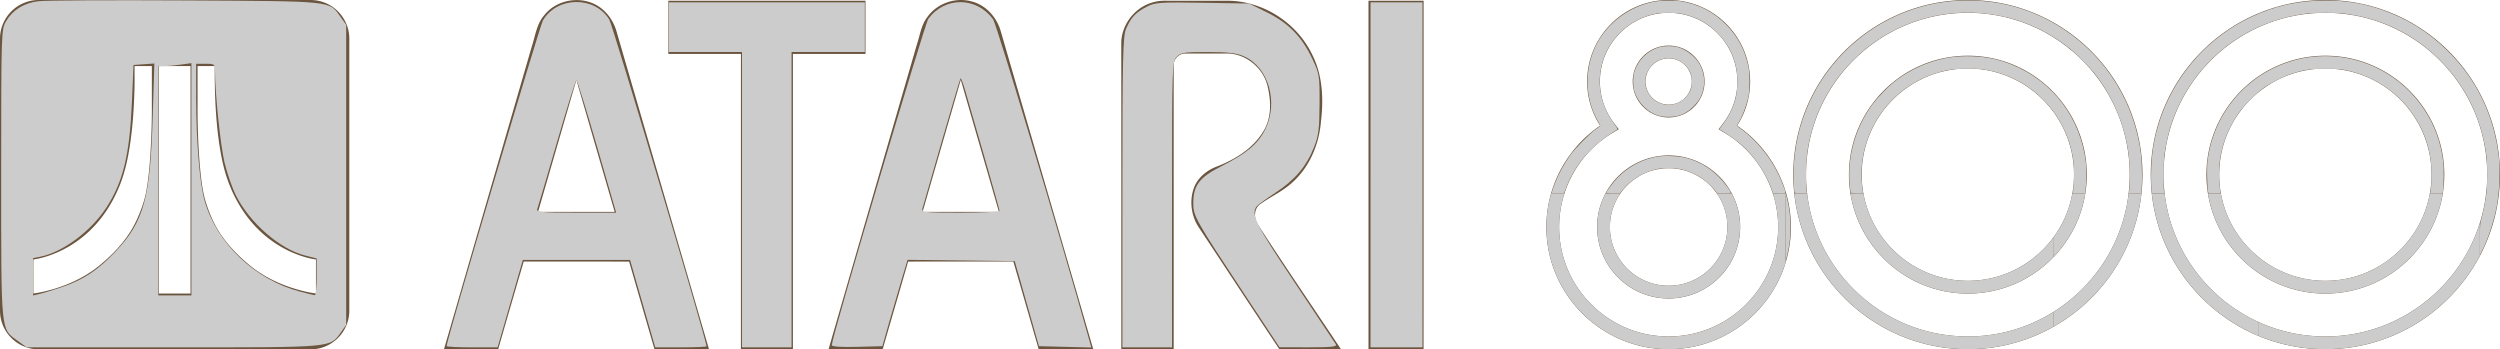 <?xml version="1.0" encoding="UTF-8" standalone="no"?>
<svg
   width="566.929"
   height="79.219"
   xml:space="preserve"
   version="1.1"
   id="svg8"
   sodipodi:docname="atari8bit-w.svg"
   inkscape:version="1.1 (c68e22c387, 2021-05-23)"
   xmlns:inkscape="http://www.inkscape.org/namespaces/inkscape"
   xmlns:sodipodi="http://sodipodi.sourceforge.net/DTD/sodipodi-0.dtd"
   xmlns="http://www.w3.org/2000/svg"
   xmlns:svg="http://www.w3.org/2000/svg"><defs
   id="defs12" /><sodipodi:namedview
   id="namedview10"
   pagecolor="#ffffff"
   bordercolor="#666666"
   borderopacity="1.0"
   inkscape:pageshadow="2"
   inkscape:pageopacity="0.0"
   inkscape:pagecheckerboard="0"
   showgrid="false"
   inkscape:zoom="7.4647793"
   inkscape:cx="327.87305"
   inkscape:cy="42.39911"
   inkscape:window-width="1920"
   inkscape:window-height="1017"
   inkscape:window-x="-8"
   inkscape:window-y="712"
   inkscape:window-maximized="1"
   inkscape:current-layer="svg8" />
    <g
   fill="#6B553F"
   id="g4">
        <path
   d="M123.437 3.436c3.074-3.934 9.436-4.604 13.207-1.307 1.542 1.299 2.622 3.091 3.175 5.02 6.981 24.021 13.994 48.033 20.966 72.058-4.12.004-8.242-.006-12.362.004-1.943-6.623-3.841-13.258-5.759-19.889-7.967-.018-15.932-.004-23.898-.008a3902.249 3902.249 0 0 0-5.792 19.896c-4.098-.014-8.195-.004-12.294-.008a52244.575 52244.575 0 0 1 19.938-68.739c.792-2.392 1.09-5.071 2.819-7.027m7.273 14.718c-2.921 9.952-5.783 19.924-8.688 29.881 5.791.027 11.579.01 17.367.01-2.898-9.963-5.781-19.926-8.679-29.891zM210.231 3.953c2.147-3.114 6.298-4.627 9.953-3.666 3.345.771 5.905 3.654 6.788 6.899 6.975 24.005 13.973 48.001 20.947 72.005-4.125.033-8.25 0-12.375.018-1.918-6.629-3.816-13.266-5.748-19.895-7.954.004-15.907-.016-23.86.006-1.901 6.635-3.86 13.252-5.763 19.885-4.094.004-8.186-.002-12.28.004 6.629-23.041 13.336-46.063 20.019-69.087.701-2.081.971-4.373 2.319-6.169m-1.003 44.092c5.766.008 11.53.004 17.296.004-2.868-9.984-5.782-19.956-8.644-29.939-2.879 9.98-5.786 19.951-8.652 29.935zM151.56.167h44.712v12.059c-5.487.004-10.974-.006-16.459.004 0 22.325.004 44.653-.003 66.977h-11.792c0-22.324-.003-44.651.004-66.977-5.489-.01-10.974 0-16.462-.004 0-4.02-.003-8.037 0-12.059zM261.023.657c1.133-.391 2.342-.524 3.537-.495 4.699.017 9.398.003 14.098.006 7.914.145 15.468 5.056 18.894 12.179 2.371 4.626 2.615 10.005 2.018 15.079-.41 5.313-2.64 10.625-6.723 14.145-2.158 1.926-4.846 3.09-7.153 4.801-1.269.967-1.329 2.842-.676 4.186 6.237 9.629 12.724 19.104 19.09 28.652-4.657.008-9.313-.014-13.972.008-6.098-9.156-12.13-18.359-18.202-27.529-1.785-2.609-2.27-6.066-1.201-9.045.834-2.285 2.831-3.958 5.055-4.82 4.246-1.619 8.431-4.166 10.782-8.172 1.788-3.01 1.697-6.725.893-10.021-.942-4.277-5.11-7.644-9.513-7.495-3.047.021-6.091-.016-9.132.014-1.377-.032-2.672 1.165-2.655 2.561-.014 21.501.008 43.004-.006 64.504-3.96-.006-7.917 0-11.878-.004-.007-23.146.007-46.297-.007-69.443.019-4.061 2.904-7.878 6.751-9.111zM310.335.167h12.498c-.004 26.349.006 52.692-.008 79.042-4.162-.01-8.326 0-12.49-.004V.167z"
   id="path2" />
    </g>
    <path
   fill="#6B553F"
   d="M527.328 79.205c-21.836 0-39.604-17.766-39.604-39.603C487.724 17.764 505.492 0 527.328 0c21.838 0 39.602 17.765 39.602 39.603-.001 21.836-17.764 39.602-39.602 39.602zm0-76.297c-20.234 0-36.695 16.461-36.695 36.694 0 20.234 16.461 36.695 36.695 36.695 20.232 0 36.693-16.461 36.693-36.695 0-20.232-16.461-36.694-36.693-36.694zm0 63.674c-14.873 0-26.977-12.102-26.977-26.976 0-14.875 12.104-26.976 26.977-26.976s26.975 12.101 26.975 26.976c-.001 14.874-12.102 26.976-26.975 26.976zm0-51.042c-13.271 0-24.068 10.797-24.068 24.066 0 13.271 10.797 24.068 24.068 24.068 13.27 0 24.066-10.797 24.066-24.068 0-13.27-10.797-24.066-24.066-24.066zM446.257 79.205c-21.836 0-39.604-17.766-39.604-39.603C406.654 17.764 424.421 0 446.257 0c21.838 0 39.602 17.765 39.602 39.603 0 21.836-17.764 39.602-39.602 39.602zm0-76.297c-20.232 0-36.695 16.461-36.695 36.694 0 20.234 16.463 36.695 36.695 36.695s36.693-16.461 36.693-36.695c.001-20.232-16.46-36.694-36.693-36.694zm0 63.674c-14.875 0-26.977-12.102-26.977-26.976 0-14.875 12.102-26.976 26.977-26.976 14.873 0 26.975 12.101 26.975 26.976 0 14.874-12.102 26.976-26.975 26.976zm0-51.042c-13.271 0-24.068 10.797-24.068 24.066 0 13.271 10.797 24.068 24.068 24.068s24.066-10.797 24.066-24.068c.001-13.27-10.796-24.066-24.066-24.066zM378.4 79.205c-15.295 0-27.736-12.441-27.736-27.738 0-9.178 4.637-17.842 12.197-22.976-1.932-2.98-2.943-6.41-2.943-10.009C359.917 8.292 368.208 0 378.4 0s18.484 8.292 18.484 18.481c0 3.599-1.016 7.027-2.947 10.009 7.563 5.134 12.199 13.796 12.199 22.976.002 15.298-12.441 27.739-27.736 27.739zm0-76.297c-8.588 0-15.576 6.986-15.576 15.574a15.43 15.43 0 0 0 3.256 9.524l1.006 1.297-1.41.841c-7.467 4.467-12.104 12.637-12.104 21.323 0 13.689 11.139 24.83 24.828 24.83 13.691 0 24.83-11.141 24.83-24.83 0-8.688-4.639-16.857-12.105-21.323l-1.406-.841 1.002-1.297a15.418 15.418 0 0 0 3.256-9.524c-.001-8.587-6.989-15.574-15.577-15.574zm0 64.785c-8.945 0-16.225-7.275-16.225-16.227 0-8.943 7.277-16.225 16.225-16.225 8.945 0 16.225 7.277 16.225 16.225 0 8.952-7.278 16.227-16.225 16.227zm0-29.542c-7.344 0-13.316 5.976-13.316 13.318 0 7.344 5.975 13.318 13.316 13.318 7.344 0 13.316-5.975 13.316-13.318 0-7.342-5.972-13.318-13.316-13.318zm0-11.512c-4.496 0-8.152-3.658-8.152-8.154 0-4.495 3.656-8.151 8.152-8.151s8.152 3.656 8.152 8.151c.002 4.496-3.656 8.154-8.152 8.154zm0-13.399a5.25 5.25 0 0 0-5.244 5.244 5.25 5.25 0 0 0 5.244 5.246 5.25 5.25 0 0 0 5.246-5.246 5.25 5.25 0 0 0-5.246-5.244zM70.453.003H8.761C3.942.003 0 3.946 0 8.765v61.692c0 4.818 3.942 8.762 8.761 8.762h61.692c4.819 0 8.762-3.943 8.762-8.762V8.765c0-4.818-3.942-8.762-8.762-8.762zM34.269 31.85c-.175 3.69-.406 7.389-1.017 11.037-.42 2.516-1.291 4.943-2.369 7.246-1.761 3.711-4.528 6.852-7.639 9.492-2.782 2.449-6.104 4.232-9.597 5.438-1.976.684-4.01 1.205-6.08 1.498.002-2.57.002-5.143 0-7.713 2.492-.375 4.889-1.26 7.114-2.43A25.653 25.653 0 0 0 21.7 50.93c2.067-2.285 3.713-4.932 4.963-7.742 1.472-3.229 2.26-6.721 2.795-10.213.672-4.442.951-8.938 1.055-13.425.017-1.52.004-3.042.008-4.564 1.303-.004 2.606 0 3.911-.002.005 3.064 0 6.131.002 9.195.013 2.557-.059 5.114-.165 7.671zm8.936-16.867v51.576c-2.395.006-4.789-.01-7.183.012-.031-5.481-.005-10.967-.013-16.446-.003-11.71.005-23.422-.004-35.134 2.4-.017 4.8-.004 7.2-.008 0-.001 0-.001 0 0zm28.443 51.572c-2.056-.279-4.072-.811-6.034-1.477-2.336-.813-4.596-1.865-6.672-3.217-1.515-.973-2.892-2.139-4.216-3.355-2.182-2.014-4.134-4.299-5.601-6.889-1.147-2.018-1.985-4.195-2.64-6.416-.601-2.232-.857-4.543-1.09-6.837-.451-4.962-.62-9.947-.588-14.928 0-2.817-.001-5.634 0-8.453 1.297-.001 2.593-.004 3.888.001-.042 5.241.137 10.495.761 15.701.512 4.045 1.233 8.121 2.844 11.889 1.527 3.646 3.729 7.035 6.598 9.768 2.74 2.613 6.06 4.621 9.667 5.777 1.007.32 2.036.572 3.083.727-.001 2.57-.002 5.138 0 7.709z"
   id="path6" />
<path
   style="fill:#cccccc;stroke-width:0.536"
   d="M 3.922,77.225 C 0.142,74.487 0.268,75.786 0.268,39.385 0.268,7.377 0.291,6.659 1.369,4.824 2.884,2.244 5.433,0.668 8.735,0.27 10.267,0.085 25.265,0.009 42.064,0.101 75.958,0.286 74.588,0.139 77.254,3.877 l 1.248,1.75 V 39.653 73.679 l -1.195,1.675 c -2.509,3.518 -1.367,3.415 -38.056,3.415 H 6.055 Z M 14.073,65.096 c 4.856,-1.645 8.255,-3.915 12.235,-8.169 6.351,-6.79 7.765,-11.978 8.331,-30.572 l 0.364,-11.958 -2.364,0.169 -2.364,0.169 -0.354,8.306 C 29.408,35.068 27.946,41.162 24.177,46.989 20.67,52.409 14.259,57.19 9.118,58.218 l -1.616,0.323 v 4.23 4.23 L 8.975,66.663 c 0.81,-0.186 3.105,-0.891 5.098,-1.567 z m 29.33,-24.444 V 14.322 l -2.486,0.341 c -1.367,0.187 -3.055,0.341 -3.751,0.341 h -1.265 v 25.989 25.989 h 3.751 3.751 z M 71.804,62.796 V 58.61 L 69.135,57.926 C 63.458,56.471 56.655,50.557 53.524,44.354 c -0.864,-1.711 -2.041,-5.097 -2.616,-7.523 -0.917,-3.871 -2.141,-15.64 -2.145,-20.621 -0.001,-1.674 -0.084,-1.742 -2.145,-1.742 h -2.143 l 0.005,7.904 c 0.006,9.682 0.8,19.241 1.926,23.176 2.762,9.65 11.426,17.89 21.647,20.586 1.621,0.428 3.128,0.793 3.349,0.813 0.221,0.019 0.402,-1.848 0.402,-4.15 z"
   id="path866" /><path
   style="fill:#cccccc;stroke-width:0.536"
   d="m 101.276,78.482 c 0,-1.277 21.073,-72.52 21.838,-73.83 3.212,-5.499 11.741,-5.615 15.062,-0.204 0.784,1.277 22.043,72.72 22.043,74.078 0,0.134 -2.615,0.244 -5.812,0.244 h -5.812 l -2.859,-9.913 -2.859,-9.913 H 130.722 118.567 l -2.866,9.913 -2.866,9.913 h -5.779 c -3.179,0 -5.779,-0.129 -5.779,-0.288 z m 34.115,-45.26 c -2.385,-8.252 -4.489,-15.004 -4.676,-15.004 -0.187,0 -2.192,6.39 -4.456,14.199 -2.264,7.809 -4.256,14.561 -4.426,15.004 -0.267,0.696 0.917,0.805 8.793,0.805 h 9.102 z"
   id="path905" /><path
   style="fill:#cccccc;stroke-width:0.536"
   d="M 168.257,45.279 V 11.789 h -8.306 -8.306 V 6.162 0.536 H 173.883 196.121 V 6.162 11.789 h -8.306 -8.306 v 33.491 33.491 h -5.626 -5.626 z"
   id="path944" /><path
   style="fill:#cccccc;stroke-width:0.536"
   d="m 188.619,78.262 c 0,-1.659 21.066,-72.856 21.888,-73.975 3.746,-5.1 10.891,-5.062 14.696,0.077 0.786,1.061 15.098,48.802 21.789,72.682 l 0.493,1.759 -5.936,-0.151 -5.936,-0.151 -2.75,-9.645 -2.75,-9.645 -12.153,-0.144 -12.153,-0.144 -1.33,4.431 c -0.732,2.437 -2.018,6.842 -2.858,9.789 l -1.528,5.358 -5.736,0.152 c -3.627,0.096 -5.736,-0.048 -5.736,-0.392 z m 38.045,-30.441 c 0,-0.223 -1.571,-5.83 -3.49,-12.459 -1.92,-6.629 -3.863,-13.344 -4.319,-14.923 -0.456,-1.579 -0.92,-2.78 -1.031,-2.668 -0.112,0.112 -2.041,6.588 -4.287,14.392 -2.246,7.804 -4.207,14.611 -4.356,15.127 -0.251,0.866 0.404,0.938 8.606,0.938 4.883,0 8.878,-0.183 8.878,-0.406 z"
   id="path983" /><path
   style="fill:#cccccc;stroke-width:0.536"
   d="m 254.529,43.655 c 0,-30.388 0.111,-35.381 0.824,-37.088 1.071,-2.564 2.192,-3.763 4.724,-5.056 1.887,-0.963 2.98,-1.039 12.623,-0.881 l 10.558,0.174 4.046,2.001 c 4.874,2.411 7.913,5.516 10.272,10.495 1.631,3.443 1.694,3.835 1.662,10.277 -0.028,5.602 -0.229,7.194 -1.225,9.727 -1.73,4.401 -4.33,7.483 -8.764,10.388 -2.15,1.409 -4.087,2.825 -4.304,3.146 -1.268,1.88 -0.251,3.908 8.594,17.131 4.952,7.404 9.186,13.762 9.409,14.131 0.315,0.522 -1.054,0.668 -6.191,0.66 l -6.596,-0.009 -7.868,-11.913 C 271.082,49.862 270.604,49.013 270.604,46.106 c 0,-4.05 1.369,-5.872 6.286,-8.365 5.815,-2.949 8.373,-5.091 10.015,-8.386 3.051,-6.123 0.793,-14.038 -4.718,-16.541 -1.729,-0.785 -3.509,-1.004 -8.234,-1.013 -5.323,-0.01 -6.154,0.114 -7.1,1.06 -1.048,1.048 -1.072,1.786 -1.072,33.491 v 32.419 h -5.626 -5.626 z"
   id="path1022" /><path
   style="fill:#cccccc;stroke-width:0.536"
   d="M 310.793,39.653 V 0.536 h 5.894 5.894 V 39.653 78.77 h -5.894 -5.894 z"
   id="path1061" /><path
   style="fill:#cccccc;stroke-width:0.033"
   d="m 377.422,67.649 c -5.213,-0.341 -9.871,-3.092 -12.698,-7.5 -1.314,-2.048 -2.153,-4.436 -2.441,-6.949 -0.073,-0.638 -0.101,-2.206 -0.051,-2.863 0.165,-2.163 0.73,-4.235 1.658,-6.077 l 0.203,-0.404 1.687,-0.009 1.687,-0.009 -0.053,0.076 c -0.196,0.278 -0.629,0.999 -0.825,1.373 -0.601,1.15 -1.002,2.284 -1.257,3.559 -0.201,1.005 -0.234,1.378 -0.235,2.612 -1.1e-4,1.157 0.019,1.414 0.17,2.294 0.885,5.162 4.788,9.366 9.883,10.645 1.938,0.486 3.944,0.532 5.918,0.135 3.936,-0.792 7.35,-3.388 9.19,-6.988 1.389,-2.717 1.804,-5.712 1.206,-8.715 -0.324,-1.629 -1.006,-3.291 -1.913,-4.664 l -0.216,-0.327 h 1.681 1.681 l 0.305,0.628 c 1.909,3.934 2.121,8.51 0.588,12.634 -1.154,3.103 -3.247,5.788 -6.014,7.715 -2.193,1.528 -4.927,2.525 -7.627,2.782 -0.693,0.066 -1.914,0.09 -2.529,0.05 z"
   id="path1100" /><path
   style="fill:#cccccc;stroke-width:0.033"
   d="m 377.54,79.168 c -6.05,-0.169 -11.922,-2.369 -16.662,-6.242 -1.036,-0.847 -2.429,-2.192 -3.296,-3.182 -3.574,-4.085 -5.852,-9.018 -6.616,-14.326 -0.091,-0.635 -0.161,-1.275 -0.224,-2.067 -0.055,-0.683 -0.055,-3.075 -4.6e-4,-3.751 0.155,-1.924 0.416,-3.473 0.881,-5.233 l 0.139,-0.527 h 1.506 c 1.421,0 1.505,0.003 1.483,0.059 -0.066,0.171 -0.277,0.905 -0.422,1.465 -0.768,2.978 -0.965,6.214 -0.566,9.294 0.861,6.646 4.367,12.645 9.758,16.693 5.177,3.888 11.608,5.579 18.088,4.756 6.972,-0.885 13.325,-4.799 17.337,-10.681 3.408,-4.995 4.865,-11.086 4.095,-17.114 -0.162,-1.27 -0.472,-2.714 -0.85,-3.967 -0.075,-0.248 -0.136,-0.463 -0.136,-0.477 0,-0.015 0.656,-0.026 1.457,-0.026 h 1.457 l -0.009,7.828 -0.009,7.828 -0.206,0.603 c -1.141,3.339 -2.653,6.11 -4.781,8.758 -1.377,1.713 -3.111,3.392 -4.891,4.736 -3.333,2.516 -7.17,4.242 -11.237,5.056 -1.489,0.298 -3.041,0.477 -4.404,0.508 -0.405,0.009 -0.812,0.021 -0.904,0.026 -0.092,0.005 -0.537,-0.002 -0.988,-0.014 z"
   id="path1139" /><path
   style="fill:#cccccc;stroke-width:0.033"
   d="m 445.191,79.17 c -4.17,-0.104 -8.355,-0.888 -12.274,-2.299 -9.027,-3.25 -16.575,-9.668 -21.282,-18.094 -0.481,-0.861 -1.357,-2.645 -1.751,-3.567 -1.282,-2.997 -2.166,-6.014 -2.685,-9.16 -0.125,-0.755 -0.288,-1.954 -0.288,-2.116 v -0.095 h 1.437 1.437 l 0.022,0.176 c 0.533,4.24 1.677,8.07 3.535,11.831 2.447,4.954 6.015,9.321 10.415,12.748 3.708,2.888 8.015,5.069 12.525,6.343 5.376,1.519 11.136,1.783 16.662,0.766 4.278,-0.788 8.556,-2.411 12.209,-4.633 0.244,-0.148 0.449,-0.269 0.456,-0.269 0.007,0 0.009,0.75 0.004,1.666 l -0.009,1.666 -0.385,0.211 c -1.166,0.638 -2.906,1.463 -4.14,1.963 -4.288,1.737 -9.098,2.755 -13.476,2.85 -0.433,0.009 -0.938,0.022 -1.122,0.028 -0.184,0.006 -0.764,-4.69e-4 -1.289,-0.014 z"
   id="path1178" /><path
   style="fill:#cccccc;stroke-width:0.033"
   d="m 445.274,66.544 c -5.791,-0.196 -11.42,-2.311 -15.975,-6.001 -1.012,-0.82 -2.32,-2.066 -3.136,-2.989 -3.171,-3.583 -5.282,-7.728 -6.27,-12.308 -0.077,-0.359 -0.255,-1.321 -0.255,-1.38 0,-0.015 0.653,-0.026 1.451,-0.026 h 1.451 l 0.11,0.544 c 1.069,5.276 3.908,10.08 8.022,13.572 5.014,4.256 11.503,6.275 18.029,5.608 3.935,-0.402 7.648,-1.74 10.932,-3.938 2.07,-1.386 4.05,-3.22 5.544,-5.135 0.195,-0.249 0.374,-0.475 0.398,-0.502 0.037,-0.041 0.045,0.317 0.045,2.155 v 2.204 l -0.444,0.435 c -2.076,2.033 -4.331,3.651 -6.857,4.919 -3.079,1.546 -6.291,2.457 -9.729,2.76 -0.535,0.047 -2.214,0.122 -2.478,0.111 -0.055,-0.002 -0.432,-0.016 -0.837,-0.029 z"
   id="path1217" /><path
   style="fill:#cccccc;stroke-width:0.033"
   d="m 465.621,72.451 10e-4,-1.669 0.543,-0.352 c 2.174,-1.408 3.958,-2.843 5.831,-4.688 2.966,-2.923 5.273,-6.093 7.116,-9.78 1.776,-3.552 2.96,-7.357 3.488,-11.203 0.058,-0.424 0.112,-0.804 0.121,-0.846 l 0.015,-0.075 h 1.442 1.442 l -0.022,0.193 c -0.839,7.269 -3.556,13.957 -8.032,19.764 -1.463,1.899 -3.422,3.977 -5.284,5.606 -1.936,1.693 -4.296,3.375 -6.468,4.609 l -0.193,0.109 z"
   id="path1256" /><path
   style="fill:#cccccc;stroke-width:0.033"
   d="m 465.613,56.134 -0.01,-2.19 0.324,-0.456 c 1.89,-2.656 3.26,-5.808 3.91,-8.996 0.056,-0.276 0.11,-0.536 0.12,-0.578 l 0.017,-0.075 h 1.457 1.457 l -0.016,0.075 c -0.009,0.041 -0.055,0.294 -0.103,0.561 -0.669,3.76 -2.267,7.534 -4.539,10.717 -0.722,1.012 -1.56,2.038 -2.27,2.78 l -0.337,0.352 z"
   id="path1295" /><path
   style="fill:#cccccc;stroke-width:0.033"
   d="m 511.569,75.91 c -4.441,-1.944 -8.469,-4.663 -11.928,-8.053 -1.497,-1.467 -2.706,-2.849 -4.003,-4.575 -2.303,-3.067 -4.151,-6.463 -5.486,-10.083 -0.988,-2.68 -1.727,-5.695 -2.076,-8.473 -0.046,-0.368 -0.091,-0.719 -0.099,-0.779 l -0.015,-0.109 h 1.45 1.45 l 0.041,0.343 c 0.196,1.658 0.631,3.788 1.13,5.528 1.746,6.091 5.084,11.674 9.641,16.126 2.87,2.804 6.055,5.047 9.638,6.788 l 0.758,0.368 0.001,1.566 c 7.4e-4,0.861 -0.002,1.565 -0.007,1.565 -0.005,-4.22e-4 -0.227,-0.096 -0.494,-0.213 z"
   id="path1334" /><path
   style="fill:#cccccc;stroke-width:0.033"
   d="m 526.271,79.169 c -4.741,-0.118 -9.422,-1.098 -13.865,-2.904 l -0.318,-0.129 -0.009,-1.563 c -0.005,-0.86 -10e-4,-1.563 0.007,-1.563 0.009,0 0.223,0.092 0.476,0.204 6.216,2.75 13.183,3.699 20.004,2.723 6.678,-0.955 13,-3.768 18.198,-8.098 1.651,-1.375 3.38,-3.1 4.739,-4.727 1.832,-2.195 3.377,-4.552 4.652,-7.099 0.81,-1.619 1.322,-2.838 1.92,-4.571 l 0.294,-0.854 0.002,3.693 0.002,3.693 -0.105,0.208 c -0.47,0.933 -1.603,2.786 -2.428,3.968 -6.17,8.843 -15.557,14.783 -26.102,16.517 -1.66,0.273 -3.52,0.452 -5.056,0.488 -0.414,0.009 -0.912,0.022 -1.105,0.027 -0.193,0.005 -0.781,-6.09e-4 -1.306,-0.014 z"
   id="path1373" /><path
   style="fill:#cccccc;stroke-width:0.033"
   d="m 526.355,66.545 c -0.792,-0.028 -1.339,-0.071 -2.194,-0.171 -6.386,-0.746 -12.341,-3.806 -16.712,-8.586 -3.042,-3.327 -5.195,-7.326 -6.278,-11.656 -0.153,-0.612 -0.4,-1.798 -0.44,-2.117 l -0.022,-0.176 h 1.454 1.454 l 0.093,0.488 c 0.575,2.999 1.907,6.182 3.664,8.756 3.386,4.961 8.381,8.459 14.125,9.893 3.383,0.845 7.031,0.939 10.437,0.27 4.202,-0.826 7.992,-2.687 11.256,-5.529 0.857,-0.746 2.127,-2.068 2.858,-2.975 2.463,-3.056 4.172,-6.692 4.892,-10.408 l 0.096,-0.493 h 1.449 c 1.41,0 1.449,0.002 1.449,0.065 0,0.036 -0.038,0.273 -0.085,0.527 -1.159,6.325 -4.56,12.052 -9.566,16.109 -5.085,4.121 -11.404,6.237 -17.928,6.005 z"
   id="path1412" /><path
   style="fill:#cccccc;stroke-width:0.134"
   d="m 562.384,54.255 c -0.003,-3.394 0.011,-3.6 0.33,-4.686 0.399,-1.359 0.917,-3.983 1.151,-5.831 0.216,-1.705 0.216,-6.558 -6.7e-4,-8.306 -1.064,-8.597 -4.84,-16.244 -10.951,-22.179 -5.877,-5.707 -13.116,-9.15 -21.417,-10.187 -1.736,-0.217 -6.589,-0.219 -8.306,-0.004 -11.046,1.384 -20.418,7.147 -26.548,16.325 -1.877,2.81 -3.651,6.613 -4.579,9.816 -0.45,1.551 -0.984,4.1 -1.25,5.961 -0.187,1.308 -0.24,7.644 -0.07,8.272 l 0.1,0.368 h -1.394 -1.394 l -0.075,-0.435 c -0.326,-1.906 -0.196,-6.712 0.262,-9.679 2.004,-12.98 10.328,-24.16 22.186,-29.801 5.365,-2.552 10.774,-3.762 16.848,-3.769 4.74,-0.005 8.655,0.635 12.891,2.109 5.593,1.946 10.375,4.902 14.663,9.066 6.735,6.539 10.783,14.863 11.834,24.337 0.309,2.783 0.162,7.257 -0.344,10.422 -0.562,3.522 -2.015,8.042 -3.518,10.945 l -0.416,0.804 -0.004,-3.55 z"
   id="path1451" /><path
   style="fill:#cccccc;stroke-width:0.134"
   d="m 500.687,43.504 c -0.052,-0.166 -0.126,-1.567 -0.164,-3.115 -0.053,-2.189 -0.019,-3.167 0.154,-4.407 1.859,-13.33 13.243,-23.257 26.671,-23.257 8.96,0 17.286,4.468 22.322,11.979 2.44,3.638 3.893,7.64 4.408,12.135 0.155,1.357 0.096,5.498 -0.094,6.531 l -0.08,0.435 h -1.403 -1.403 l 0.097,-0.569 c 0.179,-1.05 0.262,-3.571 0.171,-5.226 -0.591,-10.771 -8.625,-19.911 -19.424,-22.096 -1.321,-0.267 -1.918,-0.307 -4.599,-0.308 -3.464,-3.86e-4 -4.81,0.192 -7.547,1.077 -1.847,0.597 -4.837,2.101 -6.452,3.245 -1.647,1.166 -4.512,4.03 -5.628,5.628 -3.345,4.786 -4.903,10.339 -4.437,15.82 0.085,1.004 0.192,1.962 0.236,2.127 0.08,0.299 0.068,0.301 -1.326,0.301 -1.341,0 -1.411,-0.014 -1.502,-0.301 z"
   id="path1490" /><path
   style="fill:#cccccc;stroke-width:0.134"
   d="m 406.924,43.59 c -0.045,-0.118 -0.12,-1.279 -0.166,-2.579 -0.386,-10.95 3.764,-21.485 11.535,-29.28 6.968,-6.99 16.187,-11.107 25.927,-11.58 8.603,-0.417 16.695,1.787 23.778,6.477 9.801,6.489 16.205,16.931 17.542,28.604 0.211,1.838 0.276,6.018 0.12,7.669 l -0.085,0.904 h -1.399 -1.399 l 0.105,-1.038 c 0.17,-1.682 0.097,-5.72 -0.139,-7.58 -0.856,-6.772 -3.59,-13.283 -7.799,-18.576 -1.162,-1.461 -4.208,-4.508 -5.675,-5.677 -4.044,-3.221 -8.685,-5.565 -13.546,-6.842 -11.426,-3 -23.333,-0.476 -32.537,6.899 -0.774,0.62 -2.13,1.856 -3.014,2.746 -5.601,5.642 -9.13,12.724 -10.325,20.716 -0.254,1.696 -0.391,6.588 -0.23,8.179 l 0.119,1.172 h -1.365 c -1.13,0 -1.379,-0.037 -1.448,-0.215 z"
   id="path1529" /><path
   style="fill:#cccccc;stroke-width:0.134"
   d="m 419.65,43.571 c -0.04,-0.129 -0.137,-1.057 -0.217,-2.063 -0.496,-6.288 1.451,-12.872 5.335,-18.049 0.987,-1.316 3.297,-3.707 4.579,-4.741 2.437,-1.966 5.364,-3.573 8.324,-4.571 3.249,-1.096 5.999,-1.496 9.495,-1.381 3.396,0.111 6.008,0.657 9.083,1.897 9.337,3.764 15.695,12.244 16.782,22.379 0.151,1.412 0.101,4.651 -0.095,6.129 l -0.084,0.636 h -1.404 -1.404 l 0.083,-0.502 c 0.045,-0.276 0.119,-1.618 0.165,-2.981 0.088,-2.651 -0.082,-4.434 -0.628,-6.588 -2.186,-8.627 -8.999,-15.428 -17.555,-17.522 -2.349,-0.575 -3.796,-0.714 -6.648,-0.639 -2.898,0.077 -4.394,0.334 -6.927,1.19 -9.809,3.315 -16.428,12.563 -16.417,22.937 10e-4,1.044 0.189,3.168 0.336,3.804 0.069,0.298 0.053,0.301 -1.33,0.301 -1.217,0 -1.41,-0.031 -1.473,-0.234 z"
   id="path1568" /><path
   style="fill:#cccccc;stroke-width:0.134"
   d="m 351.971,43.382 c 0.047,-0.233 0.398,-1.208 0.781,-2.166 0.763,-1.909 1.974,-4.107 3.318,-6.021 1.052,-1.498 4.492,-4.977 5.858,-5.924 0.531,-0.368 0.968,-0.705 0.971,-0.747 0.003,-0.043 -0.255,-0.536 -0.574,-1.095 -2.95,-5.177 -3.086,-11.815 -0.351,-17.256 2.532,-5.038 7.722,-8.853 13.376,-9.834 1.445,-0.251 4.347,-0.286 5.711,-0.07 4.179,0.663 7.66,2.477 10.583,5.516 2.485,2.583 4.073,5.608 4.843,9.221 0.341,1.599 0.341,5.367 0,6.966 -0.443,2.08 -1.381,4.487 -2.38,6.112 l -0.258,0.419 1.035,0.779 c 4.266,3.211 7.619,7.699 9.451,12.651 0.781,2.112 0.882,1.876 -0.796,1.874 l -1.449,-0.001 -0.384,-1.037 c -1.349,-3.645 -4.006,-7.51 -6.887,-10.018 -1.002,-0.872 -3.039,-2.318 -4.545,-3.225 l -0.429,-0.259 0.482,-0.6 c 1.55,-1.93 2.626,-4.026 3.219,-6.27 0.503,-1.906 0.582,-5.013 0.177,-6.989 -0.665,-3.244 -2.15,-5.917 -4.583,-8.246 -2.173,-2.08 -4.614,-3.358 -7.678,-4.019 -1.303,-0.281 -4.544,-0.321 -5.821,-0.072 -5.677,1.107 -10.266,5.077 -12.06,10.434 -1.649,4.921 -0.769,10.205 2.413,14.496 0.823,1.11 0.915,1.29 0.72,1.407 -5.637,3.369 -9.425,7.675 -11.518,13.095 l -0.505,1.306 h -1.4 -1.4 z"
   id="path1607" /><path
   style="fill:#cccccc;stroke-width:0.134"
   d="m 404.997,51.509 v -7.502 l 0.321,1.273 c 0.957,3.799 0.954,8.64 -0.008,12.484 l -0.312,1.247 z"
   id="path1646" /><path
   style="fill:#cccccc;stroke-width:0.134"
   d="m 364.244,43.72 c 0,-0.299 1.702,-2.552 2.666,-3.53 2.469,-2.504 5.779,-4.211 9.105,-4.696 1.735,-0.253 4.731,-0.101 6.353,0.321 2.859,0.745 5.255,2.132 7.412,4.289 1.168,1.168 2.729,3.219 2.729,3.584 0,0.064 -0.708,0.116 -1.574,0.116 l -1.574,-9.11e-4 -0.315,-0.462 c -0.542,-0.796 -2.454,-2.529 -3.527,-3.198 -1.28,-0.797 -2.931,-1.473 -4.33,-1.773 -1.286,-0.276 -4.053,-0.314 -5.225,-0.072 -3.098,0.639 -5.949,2.315 -7.837,4.604 l -0.737,0.894 -1.574,0.005 c -0.866,0.003 -1.574,-0.034 -1.574,-0.081 z"
   id="path1685" /><path
   style="fill:#cccccc;stroke-width:0.134"
   d="m 376.434,26.314 c -2.756,-0.721 -5.017,-2.948 -5.838,-5.751 -0.319,-1.089 -0.321,-3.087 -0.004,-4.153 0.847,-2.847 3.107,-5.051 5.903,-5.759 1.038,-0.263 2.832,-0.258 3.871,0.01 2.011,0.519 4.214,2.243 5.151,4.032 0.931,1.777 1.182,3.833 0.699,5.723 -0.381,1.49 -0.988,2.537 -2.147,3.704 -1.11,1.118 -2.322,1.835 -3.703,2.192 -1.014,0.262 -2.936,0.263 -3.933,0.002 z m 2.809,-2.612 c 1.696,-0.275 3.259,-1.465 3.999,-3.043 0.318,-0.678 0.359,-0.927 0.359,-2.173 0,-1.246 -0.041,-1.494 -0.359,-2.173 -1.007,-2.149 -3.353,-3.424 -5.627,-3.058 -1.829,0.295 -3.231,1.358 -4.039,3.064 -0.384,0.81 -0.424,1.016 -0.424,2.174 0,1.21 0.028,1.335 0.505,2.302 0.89,1.801 2.386,2.791 4.585,3.033 0.074,0.008 0.524,-0.049 1,-0.126 z"
   id="path1724" /></svg>
